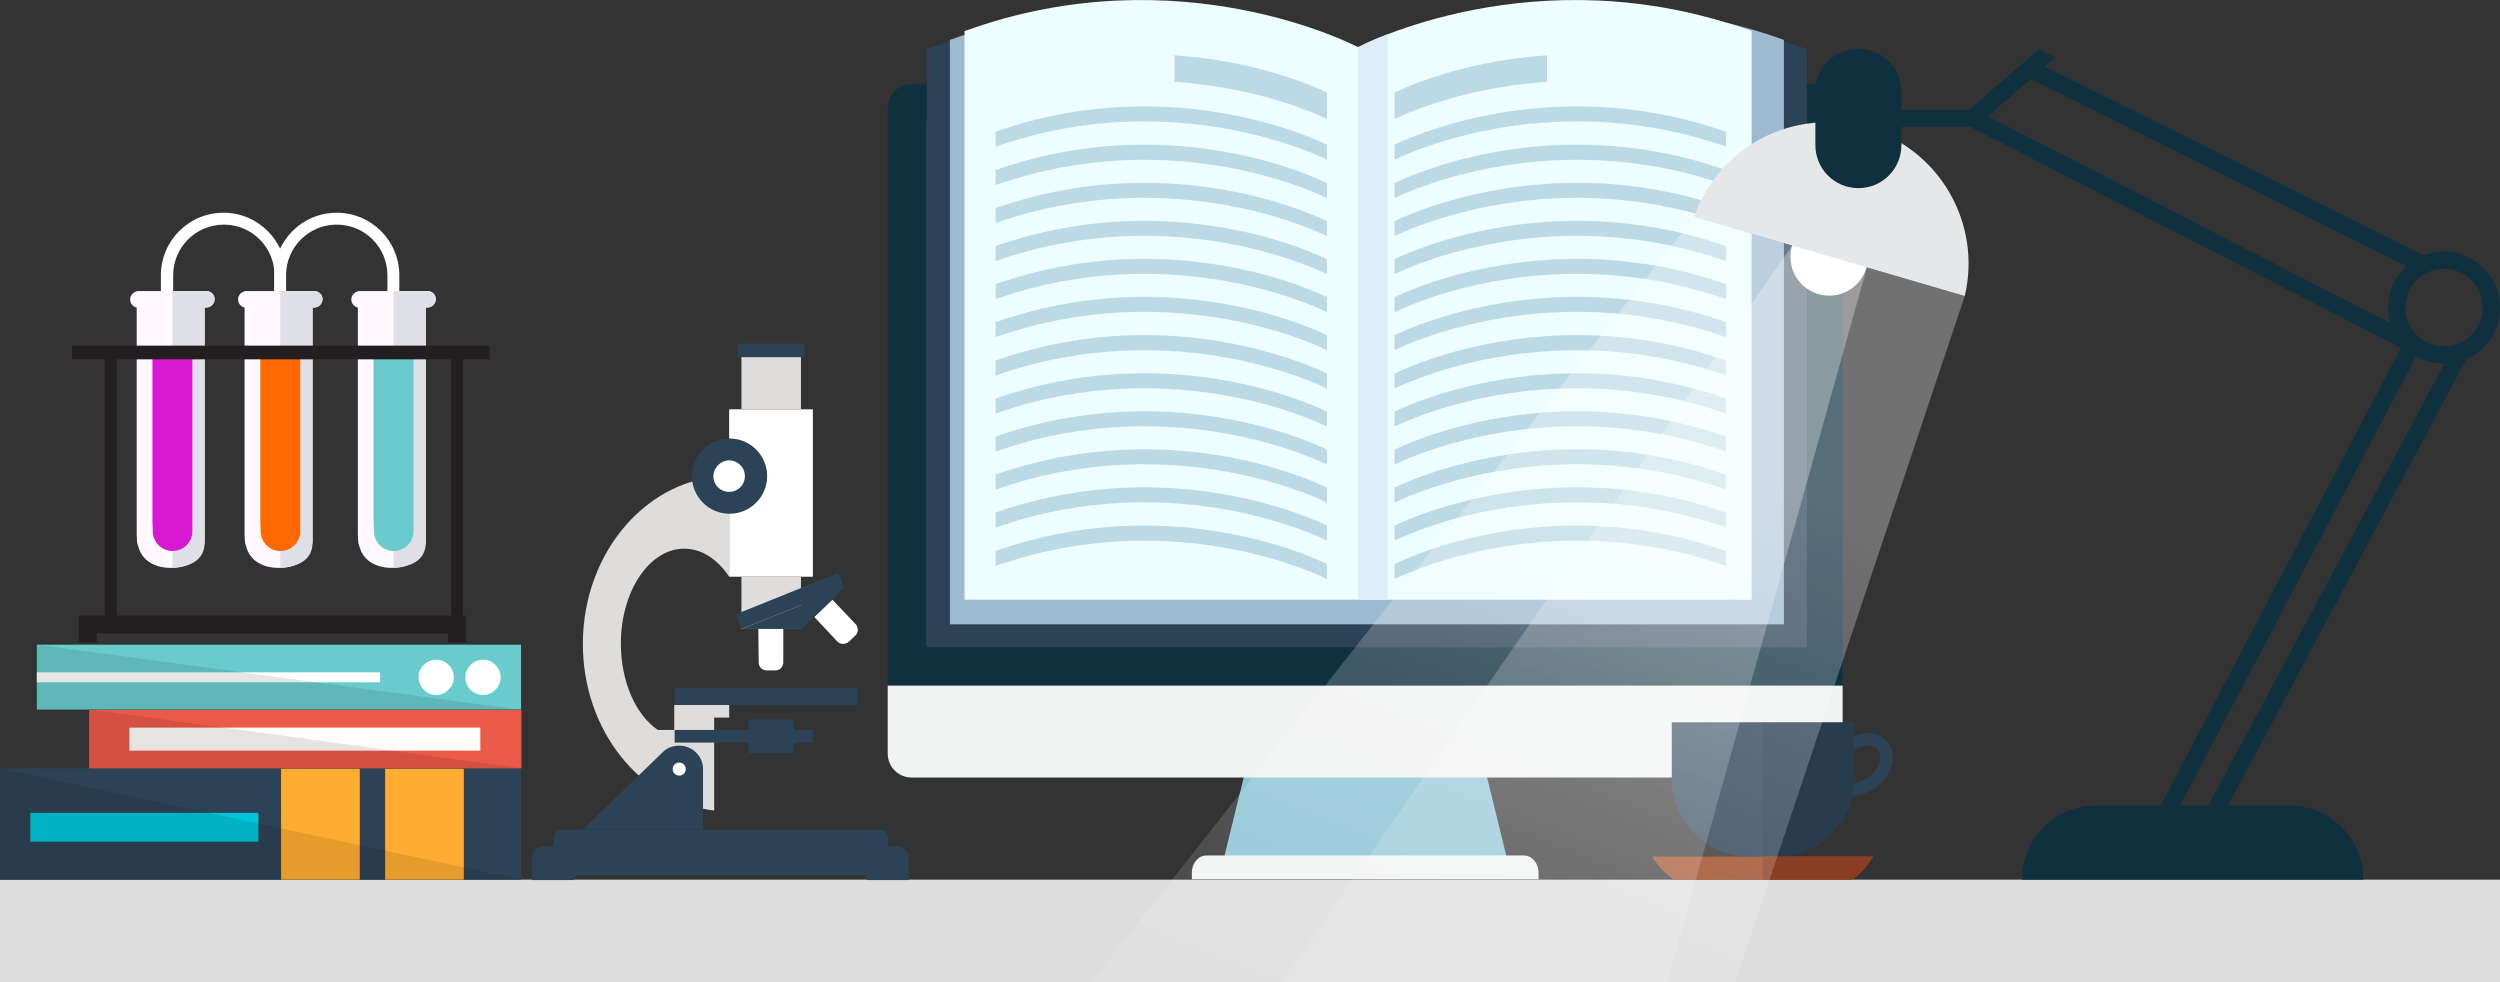 <?xml version="1.0" encoding="utf-8"?>
<!-- Generator: Adobe Illustrator 19.0.0, SVG Export Plug-In . SVG Version: 6.00 Build 0)  -->
<svg version="1.1" id="Layer_1" xmlns="http://www.w3.org/2000/svg" xmlns:xlink="http://www.w3.org/1999/xlink" x="0px" y="0px"
	 viewBox="179.1 338.1 651.1 255.8" style="enable-background:new 179.1 338.1 651.1 255.8;" xml:space="preserve">
<rect x="179.1" y="338.1" width="651.1" height="255.8" fill="#333333" stroke="none"/>
<style type="text/css">
	.st0{fill:#DDDDDD;}
	.st1{fill:#8FC4D7;}
	.st2{fill:#F1F2F2;}
	.st3{fill:#0E303F;}
	.st4{fill:#A6DAE9;}
	.st5{fill:#2C4257;}
	.st6{fill:#9EBAD0;}
	.st7{fill:#EEFDFF;}
	.st8{fill:#DDECF6;}
	.st9{fill:#BCDAE5;}
	.st10{fill:#FFFFFF;}
	.st11{fill:#231F20;}
	.st12{fill:#FFF8FF;}
	.st13{fill:#DFDFE7;}
	.st14{fill:#D719D1;}
	.st15{fill:#FF6700;}
	.st16{fill:#69CBCC;}
	.st17{fill:none;stroke:#231F20;stroke-width:3.571;stroke-miterlimit:10;}
	.st18{fill:#DFDDDB;}
	.st19{fill:#9E4A25;}
	.st20{opacity:0.1;enable-background:new    ;}
	.st21{fill:#893D22;}
	.st22{fill:#00C4D7;}
	.st23{fill:#FFAC32;}
	.st24{fill:#EB5A49;}
	.st25{fill:#FFFDFA;}
	.st26{fill:#E6E7E8;}
	.st27{opacity:0.3;fill:url(#SVGID_1_);enable-background:new    ;}
	.st28{opacity:0.3;fill:url(#SVGID_2_);enable-background:new    ;}
</style>
<g id="Objects">
	<g id="Design">
		<g>
			<g>
				<g>
					<rect x="178.9" y="567.2" class="st0" width="651.9" height="26.7"/>
				</g>
			</g>
			<g>
				<g>
					<g>
						<path class="st1" d="M505.8,529.2c-2.6,10.7-5.3,21.5-7.9,32.2c24.5,0,49.1,0,73.6,0c-2.6-10.8-5.3-21.5-7.9-32.2
							C544.3,529.2,525,529.2,505.8,529.2z"/>
						<path class="st2" d="M576,560.9h-82.7c-2.1,0-3.8,2-3.8,4.5v1.7h90.3v-1.7C579.8,562.9,578.1,560.9,576,560.9z"/>
						<path class="st2" d="M410.3,516.6v17.8c0,3.4,2.8,6.2,6.2,6.2h236.3c3.4,0,6.2-2.8,6.2-6.2v-17.8H410.3z"/>
						<path class="st3" d="M659,516.6V366.2c0-3.4-2.8-6.2-6.2-6.2H416.5c-3.4,0-6.2,2.8-6.2,6.2v150.4H659z"/>
						<rect x="420.5" y="369.7" class="st4" width="228.3" height="136.7"/>
					</g>
				</g>
				<g>
					<g>
						<path class="st5" d="M532.7,352.9c0,0-52.9-22.9-112.2-2c0,36.6,0,155.8,0,155.8h112.2h117c0,0,0-119.2,0-155.8
							C590.5,330,532.7,352.9,532.7,352.9z"/>
						<path class="st6" d="M532.8,350.4c0,0-50.2-22.3-106.3-1.9c0,35.8,0,152.2,0,152.2h106.3h110.9c0,0,0-116.4,0-152.2
							C587.6,328.1,532.8,350.4,532.8,350.4z"/>
						<path class="st7" d="M532.8,350.4c0,0,46.3-24.6,102.5-4.2c0,35.8,0,148.1,0,148.1H532.8V350.4z"/>
						<path class="st7" d="M532.8,350.4c0,0-46.3-24.6-102.5-4.2c0,35.8,0,148.1,0,148.1h102.5V350.4z"/>
						<path class="st8" d="M540.5,347c-5,1.9-7.7,3.4-7.7,3.4v143.9h7.7V347z"/>
					</g>
					<g>
						<g>
							<g>
								<path class="st9" d="M542.3,375.8v3.9c0,0,39-20,86.3-3.4c0-1.4,0-2.7,0-3.9C581.3,355.8,542.3,375.8,542.3,375.8z"/>
							</g>
							<g>
								<path class="st9" d="M542.3,385.8v3.9c0,0,39-20,86.3-3.4c0-1.4,0-2.7,0-3.9C581.3,365.7,542.3,385.8,542.3,385.8z"/>
							</g>
							<g>
								<path class="st9" d="M542.3,395.7v3.9c0,0,39-20,86.3-3.4c0-1.4,0-2.7,0-3.9C581.3,375.7,542.3,395.7,542.3,395.7z"/>
							</g>
							<g>
								<path class="st9" d="M542.3,405.6v3.9c0,0,39-20,86.3-3.4c0-1.4,0-2.7,0-3.9C581.3,385.6,542.3,405.6,542.3,405.6z"/>
							</g>
							<g>
								<path class="st9" d="M542.3,415.5v3.9c0,0,39-20,86.3-3.4c0-1.4,0-2.7,0-3.9C581.3,395.5,542.3,415.5,542.3,415.5z"/>
							</g>
							<g>
								<path class="st9" d="M542.3,425.4v3.9c0,0,39-20,86.3-3.4c0-1.4,0-2.7,0-3.9C581.3,405.4,542.3,425.4,542.3,425.4z"/>
							</g>
							<g>
								<path class="st9" d="M542.3,435.4v3.9c0,0,39-20,86.3-3.4c0-1.4,0-2.7,0-3.9C581.3,415.3,542.3,435.4,542.3,435.4z"/>
							</g>
							<g>
								<path class="st9" d="M542.3,445.3v3.9c0,0,39-20,86.3-3.4c0-1.4,0-2.7,0-3.9C581.3,425.3,542.3,445.3,542.3,445.3z"/>
							</g>
							<g>
								<path class="st9" d="M542.3,455.2v3.9c0,0,39-20,86.3-3.4c0-1.4,0-2.7,0-3.9C581.3,435.2,542.3,455.2,542.3,455.2z"/>
							</g>
							<g>
								<path class="st9" d="M542.3,465.1v3.9c0,0,39-20,86.3-3.4c0-1.4,0-2.7,0-3.9C581.3,445.1,542.3,465.1,542.3,465.1z"/>
							</g>
							<g>
								<path class="st9" d="M542.3,475v3.9c0,0,39-20,86.3-3.4c0-1.4,0-2.7,0-3.9C581.3,455,542.3,475,542.3,475z"/>
							</g>
							<g>
								<path class="st9" d="M542.3,485v3.9c0,0,39-20,86.3-3.4c0-1.4,0-2.7,0-3.9C581.3,464.9,542.3,485,542.3,485z"/>
							</g>
							<g>
								<path class="st9" d="M582,352.5c-23.8,1.6-39.7,9.7-39.7,9.7v6.9c0,0,15.9-8.1,39.7-9.7V352.5z"/>
							</g>
						</g>
					</g>
					<g>
						<path class="st9" d="M524.7,375.8v3.9c0,0-39-20-86.3-3.4c0-1.4,0-2.7,0-3.9C485.7,355.8,524.7,375.8,524.7,375.8z"/>
						<path class="st9" d="M524.7,385.8v3.9c0,0-39-20-86.3-3.4c0-1.4,0-2.7,0-3.9C485.7,365.7,524.7,385.8,524.7,385.8z"/>
						<path class="st9" d="M524.7,395.7v3.9c0,0-39-20-86.3-3.4c0-1.4,0-2.7,0-3.9C485.7,375.7,524.7,395.7,524.7,395.7z"/>
						<path class="st9" d="M524.7,405.6v3.9c0,0-39-20-86.3-3.4c0-1.4,0-2.7,0-3.9C485.7,385.6,524.7,405.6,524.7,405.6z"/>
						<path class="st9" d="M524.7,415.5v3.9c0,0-39-20-86.3-3.4c0-1.4,0-2.7,0-3.9C485.7,395.5,524.7,415.5,524.7,415.5z"/>
						<path class="st9" d="M524.7,425.4v3.9c0,0-39-20-86.3-3.4c0-1.4,0-2.7,0-3.9C485.7,405.4,524.7,425.4,524.7,425.4z"/>
						<path class="st9" d="M524.7,435.4v3.9c0,0-39-20-86.3-3.4c0-1.4,0-2.7,0-3.9C485.7,415.3,524.7,435.4,524.7,435.4z"/>
						<path class="st9" d="M524.7,445.3v3.9c0,0-39-20-86.3-3.4c0-1.4,0-2.7,0-3.9C485.7,425.3,524.7,445.3,524.7,445.3z"/>
						<path class="st9" d="M524.7,455.2v3.9c0,0-39-20-86.3-3.4c0-1.4,0-2.7,0-3.9C485.7,435.2,524.7,455.2,524.7,455.2z"/>
						<path class="st9" d="M524.7,465.1v3.9c0,0-39-20-86.3-3.4c0-1.4,0-2.7,0-3.9C485.7,445.1,524.7,465.1,524.7,465.1z"/>
						<path class="st9" d="M524.7,475v3.9c0,0-39-20-86.3-3.4c0-1.4,0-2.7,0-3.9C485.7,455,524.7,475,524.7,475z"/>
						<path class="st9" d="M524.7,485v3.9c0,0-39-20-86.3-3.4c0-1.4,0-2.7,0-3.9C485.7,464.9,524.7,485,524.7,485z"/>
						<path class="st9" d="M485,352.5c23.8,1.6,39.7,9.7,39.7,9.7v6.9c0,0-15.9-8.1-39.7-9.7V352.5z"/>
					</g>
				</g>
			</g>
			<g>
				<g>
					<path class="st10" d="M253.7,425.7h-3.1v-15.9c0-7.3-5.9-13.2-13.2-13.2c-7.3,0-13.2,5.9-13.2,13.2v15.9H221v-15.9
						c0-9,7.3-16.3,16.3-16.3s16.3,7.3,16.3,16.3v15.9H253.7z"/>
				</g>
				<g>
					<path class="st10" d="M283.1,425.7H280v-15.9c0-7.3-5.9-13.2-13.2-13.2c-7.3,0-13.2,5.9-13.2,13.2v15.9h-3.1v-15.9
						c0-9,7.3-16.3,16.3-16.3s16.3,7.3,16.3,16.3V425.7z"/>
				</g>
				<g>
					<rect x="206.4" y="429.9" class="st11" width="3.1" height="70.9"/>
				</g>
				<g>
					<rect x="296.6" y="429.9" class="st11" width="3.1" height="70.9"/>
				</g>
				<g>
					<path class="st12" d="M232.8,413.9h-0.4h-17.2h-0.5v0.1c-1,0.2-1.7,1.1-1.7,2.1s0.7,1.9,1.7,2.1v59l0.1,2.2l0.3,1
						c1,3.8,4.4,5.6,8.5,5.6c4.1,0,7.5-1.8,8.5-5.6l0.3-1v-61.2h0.4c1.2,0,2.2-1,2.2-2.2C235,414.8,234,413.9,232.8,413.9z"/>
					<path class="st13" d="M232.8,413.9h-0.4H224V486c3.9-0.2,8.4-1.6,8.4-6.6c0-2.9,0-61.2,0-61.2h0.4c1.2,0,2.2-1,2.2-2.2
						C235,414.8,234,413.9,232.8,413.9z"/>
					<path class="st14" d="M229.2,476.5c0,2.8-2.3,5.1-5.2,5.1c-2.8,0-5.1-2.3-5.1-5.1l-0.1-2.5v-43.1h10.4V476.5z"/>
				</g>
				<g>
					<path class="st12" d="M260.9,413.9h-0.4h-17.2h-0.5v0.1c-1,0.2-1.7,1.1-1.7,2.1s0.7,1.9,1.7,2.1v59l0.1,2.2l0.3,1
						c1,3.8,4.4,5.6,8.5,5.6s7.5-1.8,8.5-5.6l0.3-1v-61.2h0.4c1.2,0,2.2-1,2.2-2.2C263.1,414.8,262.1,413.9,260.9,413.9z"/>
					<path class="st13" d="M260.9,413.9h-0.4h-8.4V486c3.9-0.2,8.4-1.6,8.4-6.6c0-2.9,0-61.2,0-61.2h0.4c1.2,0,2.2-1,2.2-2.2
						C263.1,414.8,262.1,413.9,260.9,413.9z"/>
					<path class="st15" d="M257.3,476.5c0,2.8-2.3,5.1-5.2,5.1c-2.8,0-5.1-2.3-5.1-5.1l-0.1-2.5v-43.1h10.4L257.3,476.5L257.3,476.5
						z"/>
				</g>
				<g>
					<path class="st12" d="M290.4,413.9H290h-17.2h-0.5v0.1c-1,0.2-1.7,1.1-1.7,2.1s0.7,1.9,1.7,2.1v59l0.1,2.2l0.3,1
						c1,3.8,4.4,5.6,8.5,5.6s7.5-1.8,8.5-5.6l0.3-1v-61.2h0.4c1.2,0,2.2-1,2.2-2.2C292.6,414.8,291.6,413.9,290.4,413.9z"/>
					<path class="st13" d="M290.4,413.9H290h-8.4V486c3.9-0.2,8.4-1.6,8.4-6.6c0-2.9,0-61.2,0-61.2h0.4c1.2,0,2.2-1,2.2-2.2
						C292.6,414.8,291.6,413.9,290.4,413.9z"/>
					<path class="st16" d="M286.8,476.5c0,2.8-2.3,5.1-5.2,5.1c-2.8,0-5.1-2.3-5.1-5.1l-0.1-2.5v-43.1h10.4L286.8,476.5L286.8,476.5
						z"/>
				</g>
				<line class="st17" x1="197.9" y1="429.9" x2="306.6" y2="429.9"/>
				<g>
					<polygon class="st11" points="300.4,505.4 295.8,505.4 295.8,503.1 204.3,503.1 204.3,505.4 199.6,505.4 199.6,498.4 
						300.4,498.4 					"/>
				</g>
			</g>
			<g>
				<rect x="369" y="444.7" class="st10" width="21.8" height="43.6"/>
				<path class="st18" d="M369,462.1v26.2c-3-4.5-7.1-7.3-11.7-7.3c-9.1,0-16.5,11.1-16.5,24.7c0,10,3.9,18.6,9.6,22.5h4.3v-6.5H369
					v3.3h-3.9v24.2c-19.2-2.3-34.2-20.8-34.2-43.4C330.9,481.7,348,462.1,369,462.1z"/>
				<rect x="374.1" y="525.5" class="st5" width="11.8" height="8.7"/>
				<rect x="354.8" y="528.2" class="st5" width="36" height="3.3"/>
				<rect x="354.8" y="517.3" class="st5" width="47.7" height="4.4"/>
				<rect x="372.2" y="488.3" class="st18" width="15.5" height="13.6"/>
				<rect x="372.2" y="431.1" class="st18" width="15.5" height="13.6"/>
				<rect x="371.2" y="427.6" class="st5" width="17.4" height="3.5"/>
				<g>
					<path class="st10" d="M376.7,510.6c0,0.6,0.2,1.1,0.6,1.5c0.4,0.4,1,0.6,1.5,0.6h2.2c0.6,0,1.1-0.2,1.5-0.6
						c0.4-0.4,0.6-1,0.6-1.5v-8.7h-6.5L376.7,510.6L376.7,510.6z"/>
					<g>
						<g>
							<g>
								<polygon class="st5" points="372.2,501.9 399,491.2 397.5,487.3 370.7,498.1 								"/>
							</g>
							<g>
								<polygon class="st5" points="399,491.2 387.8,501.9 372.2,501.9 								"/>
							</g>
						</g>
					</g>
					<path class="st10" d="M397.1,505.1c0.4,0.4,0.9,0.7,1.5,0.7s1.2-0.2,1.6-0.6l1.6-1.5c0.4-0.4,0.7-0.9,0.7-1.5s-0.2-1.2-0.6-1.6
						l-6-6.3l-4.7,4.5L397.1,505.1z"/>
				</g>
				<path class="st5" d="M330.9,554.1h31.3v-15.7c0-1.6-0.6-3.1-1.8-4.3c-1.2-1.2-2.8-1.8-4.3-1.8H356c-0.8,0-1.5,0.1-2.3,0.4
					s-1.4,0.7-2,1.3L330.9,554.1z"/>
				<path class="st5" d="M412.7,558.5c0.8,0,1.6,0.3,2.2,0.9c0.6,0.6,0.9,1.4,0.9,2.2v5.7h-10.9l0,0c0-0.3-0.1-0.7-0.4-0.9
					c-0.3-0.3-0.6-0.4-0.9-0.4h-73.7c-0.3,0-0.7,0.1-0.9,0.4c-0.3,0.3-0.4,0.6-0.4,0.9l0,0h-10.9v-5.7c0-0.8,0.3-1.6,0.9-2.2
					c0.6-0.6,1.4-0.9,2.2-0.9H412.7z"/>
				<path class="st5" d="M323.1,558.5h87.3v-2.2c0-0.6-0.2-1.1-0.6-1.5c-0.4-0.4-1-0.6-1.5-0.6h-82.9c-0.6,0-1.1,0.2-1.5,0.6
					c-0.4,0.4-0.6,1-0.6,1.5v2.2H323.1z"/>
				<path class="st10" d="M354.3,538.4c0,1,0.8,1.7,1.7,1.7c1,0,1.7-0.8,1.7-1.7c0-1-0.8-1.7-1.7-1.7
					C355.1,536.7,354.3,537.4,354.3,538.4z"/>
				<g>
					<path class="st5" d="M359.3,462.1c0,5.4,4.4,9.8,9.8,9.8s9.8-4.4,9.8-9.8c0-5.4-4.4-9.8-9.8-9.8S359.3,456.7,359.3,462.1z"/>
					<path class="st10" d="M364.9,462.1c0,2.3,1.8,4.1,4.1,4.1c2.3,0,4.1-1.8,4.1-4.1c0-2.3-1.9-4.1-4.1-4.1
						S364.9,459.9,364.9,462.1z"/>
				</g>
			</g>
			<g>
				<path class="st5" d="M614.5,526.2v14.5c0,11.3,9.2,20.5,20.5,20.5h6.6c11.3,0,20.5-9.2,20.5-20.5v-14.5H614.5z"/>
				<path class="st19" d="M615.1,567.2h46.2c1.6-0.9,3.8-3,5.6-6h-57.5C610.9,563.7,612.5,565.4,615.1,567.2z"/>
				<g>
					<g>
						<path class="st5" d="M660.9,545.4c-0.2,0-0.3,0-0.5,0l0.1-3.3c3.9,0.1,6.6-2.2,7.6-4.3c0.9-1.6,0.9-3.2,0.1-4.3
							c-2.2-2.9-6.7,0.2-6.9,0.4l-1.9-2.7c2.5-1.8,8.1-3.9,11.4,0.3c1.6,2.1,1.7,5,0.2,7.8C669.1,543,665.2,545.3,660.9,545.4z"/>
					</g>
				</g>
				<path class="st20" d="M638.2,561.2h3.3c11.3,0,20.5-9.2,20.5-20.5v-14.5h-23.8V561.2z"/>
				<path class="st21" d="M638.2,567.2h23.1c1.6-0.9,3.8-3,5.6-6h-28.7L638.2,567.2L638.2,567.2z"/>
			</g>
			<g>
				<g>
					<rect x="179.1" y="538.2" class="st5" width="135.7" height="29"/>
					<rect x="187" y="549.8" class="st22" width="59.4" height="7.5"/>
					<rect x="252.3" y="538.3" class="st23" width="20.5" height="28.9"/>
					<rect x="279.4" y="538.3" class="st23" width="20.5" height="28.9"/>
					<rect x="202.3" y="523" class="st24" width="112.6" height="15.2"/>
					<rect x="212.8" y="527.6" class="st25" width="91.4" height="6"/>
					<rect x="188.7" y="506" class="st16" width="126.1" height="16.9"/>
					<path class="st10" d="M304.9,519.1c2.5,0,4.6-2.1,4.6-4.6s-2.1-4.6-4.6-4.6s-4.6,2.1-4.6,4.6
						C300.3,517,302.3,519.1,304.9,519.1"/>
					<path class="st10" d="M292.7,519.1c2.5,0,4.6-2.1,4.6-4.6s-2.1-4.6-4.6-4.6s-4.6,2.1-4.6,4.6
						C288.2,517,290.2,519.1,292.7,519.1"/>
					<rect x="188.7" y="513.2" class="st10" width="89.4" height="2.6"/>
				</g>
				<polygon class="st20" points="179.1,538.2 314.8,567.2 179.1,567.2 				"/>
				<polygon class="st20" points="202.3,522.8 314.8,538.2 202.3,538.2 				"/>
				<polygon class="st20" points="188.7,506 314.8,523 188.7,523 				"/>
			</g>
		</g>
		<g>
			<g>
				<g>
					<circle class="st10" cx="655.5" cy="405" r="10.1"/>
					<path class="st26" d="M690.8,415.2c4.5-18.9-6.6-38.3-25.5-43.8s-38.6,4.8-45,23.2L690.8,415.2z"/>
					<path class="st3" d="M674.3,375.9c0,6.2-5,11.2-11.2,11.2l0,0c-6.2,0-11.2-5-11.2-11.2V362c0-6.2,5-11.2,11.2-11.2l0,0
						c6.2,0,11.2,5,11.2,11.2V375.9z"/>
				</g>
				<g>
					<g>
						<polygon class="st3" points="693.7,371.2 671,371.2 671,366.7 692,366.7 710.2,350.8 714.3,353.1 						"/>
					</g>
				</g>
				<g>
					<path class="st3" d="M815.6,432.8c-8.1,0-14.6-6.6-14.6-14.6c0-8.1,6.6-14.6,14.6-14.6c8.1,0,14.6,6.6,14.6,14.6
						C830.3,426.3,823.7,432.8,815.6,432.8z M815.6,408.1c-5.6,0-10.1,4.5-10.1,10.1s4.5,10.1,10.1,10.1s10.1-4.5,10.1-10.1
						C825.7,412.6,821.2,408.1,815.6,408.1z"/>
				</g>
				<g>
					<g>
						
							<rect x="784.2" y="422.3" transform="matrix(-0.882 -0.471 0.471 -0.882 1247.761 1297.89)" class="st3" width="4.5" height="140.7"/>
					</g>
				</g>
				<g>
					<g>
						<polygon class="st3" points="742.8,555.7 738.8,553.6 804.4,428.7 691.8,370.9 693.9,366.9 810.5,426.8 						"/>
					</g>
				</g>
				<g>
					<g>
						
							<rect x="702.1" y="379.1" transform="matrix(-0.895 -0.446 0.446 -0.895 1268.648 1061.584)" class="st3" width="114.5" height="4.5"/>
					</g>
				</g>
			</g>
			<path class="st3" d="M775.4,547.9H725c-10.6,0-19.3,8.6-19.3,19.3h88.9C794.7,556.6,786,547.9,775.4,547.9z"/>
			
				<linearGradient id="SVGID_1_" gradientUnits="userSpaceOnUse" x1="587.968" y1="352.952" x2="492.968" y2="115.952" gradientTransform="matrix(1 0 0 -1 0 797.2)">
				<stop  offset="0" style="stop-color:#FFFFFF"/>
				<stop  offset="1" style="stop-color:#FFFFFF;stop-opacity:0"/>
			</linearGradient>
			<polyline class="st27" points="620.3,394.7 369,713.6 591,713.6 690.8,415.2 			"/>
			
				<linearGradient id="SVGID_2_" gradientUnits="userSpaceOnUse" x1="610.002" y1="345.801" x2="521.043" y2="123.872" gradientTransform="matrix(1 0 0 -1 0 797.2)">
				<stop  offset="0" style="stop-color:#FFFFFF"/>
				<stop  offset="1" style="stop-color:#FFFFFF;stop-opacity:0"/>
			</linearGradient>
			<polyline class="st28" points="645.8,402.1 429.9,713.6 579.9,713.6 665.3,407.8 			"/>
		</g>
	</g>
</g>
</svg>
